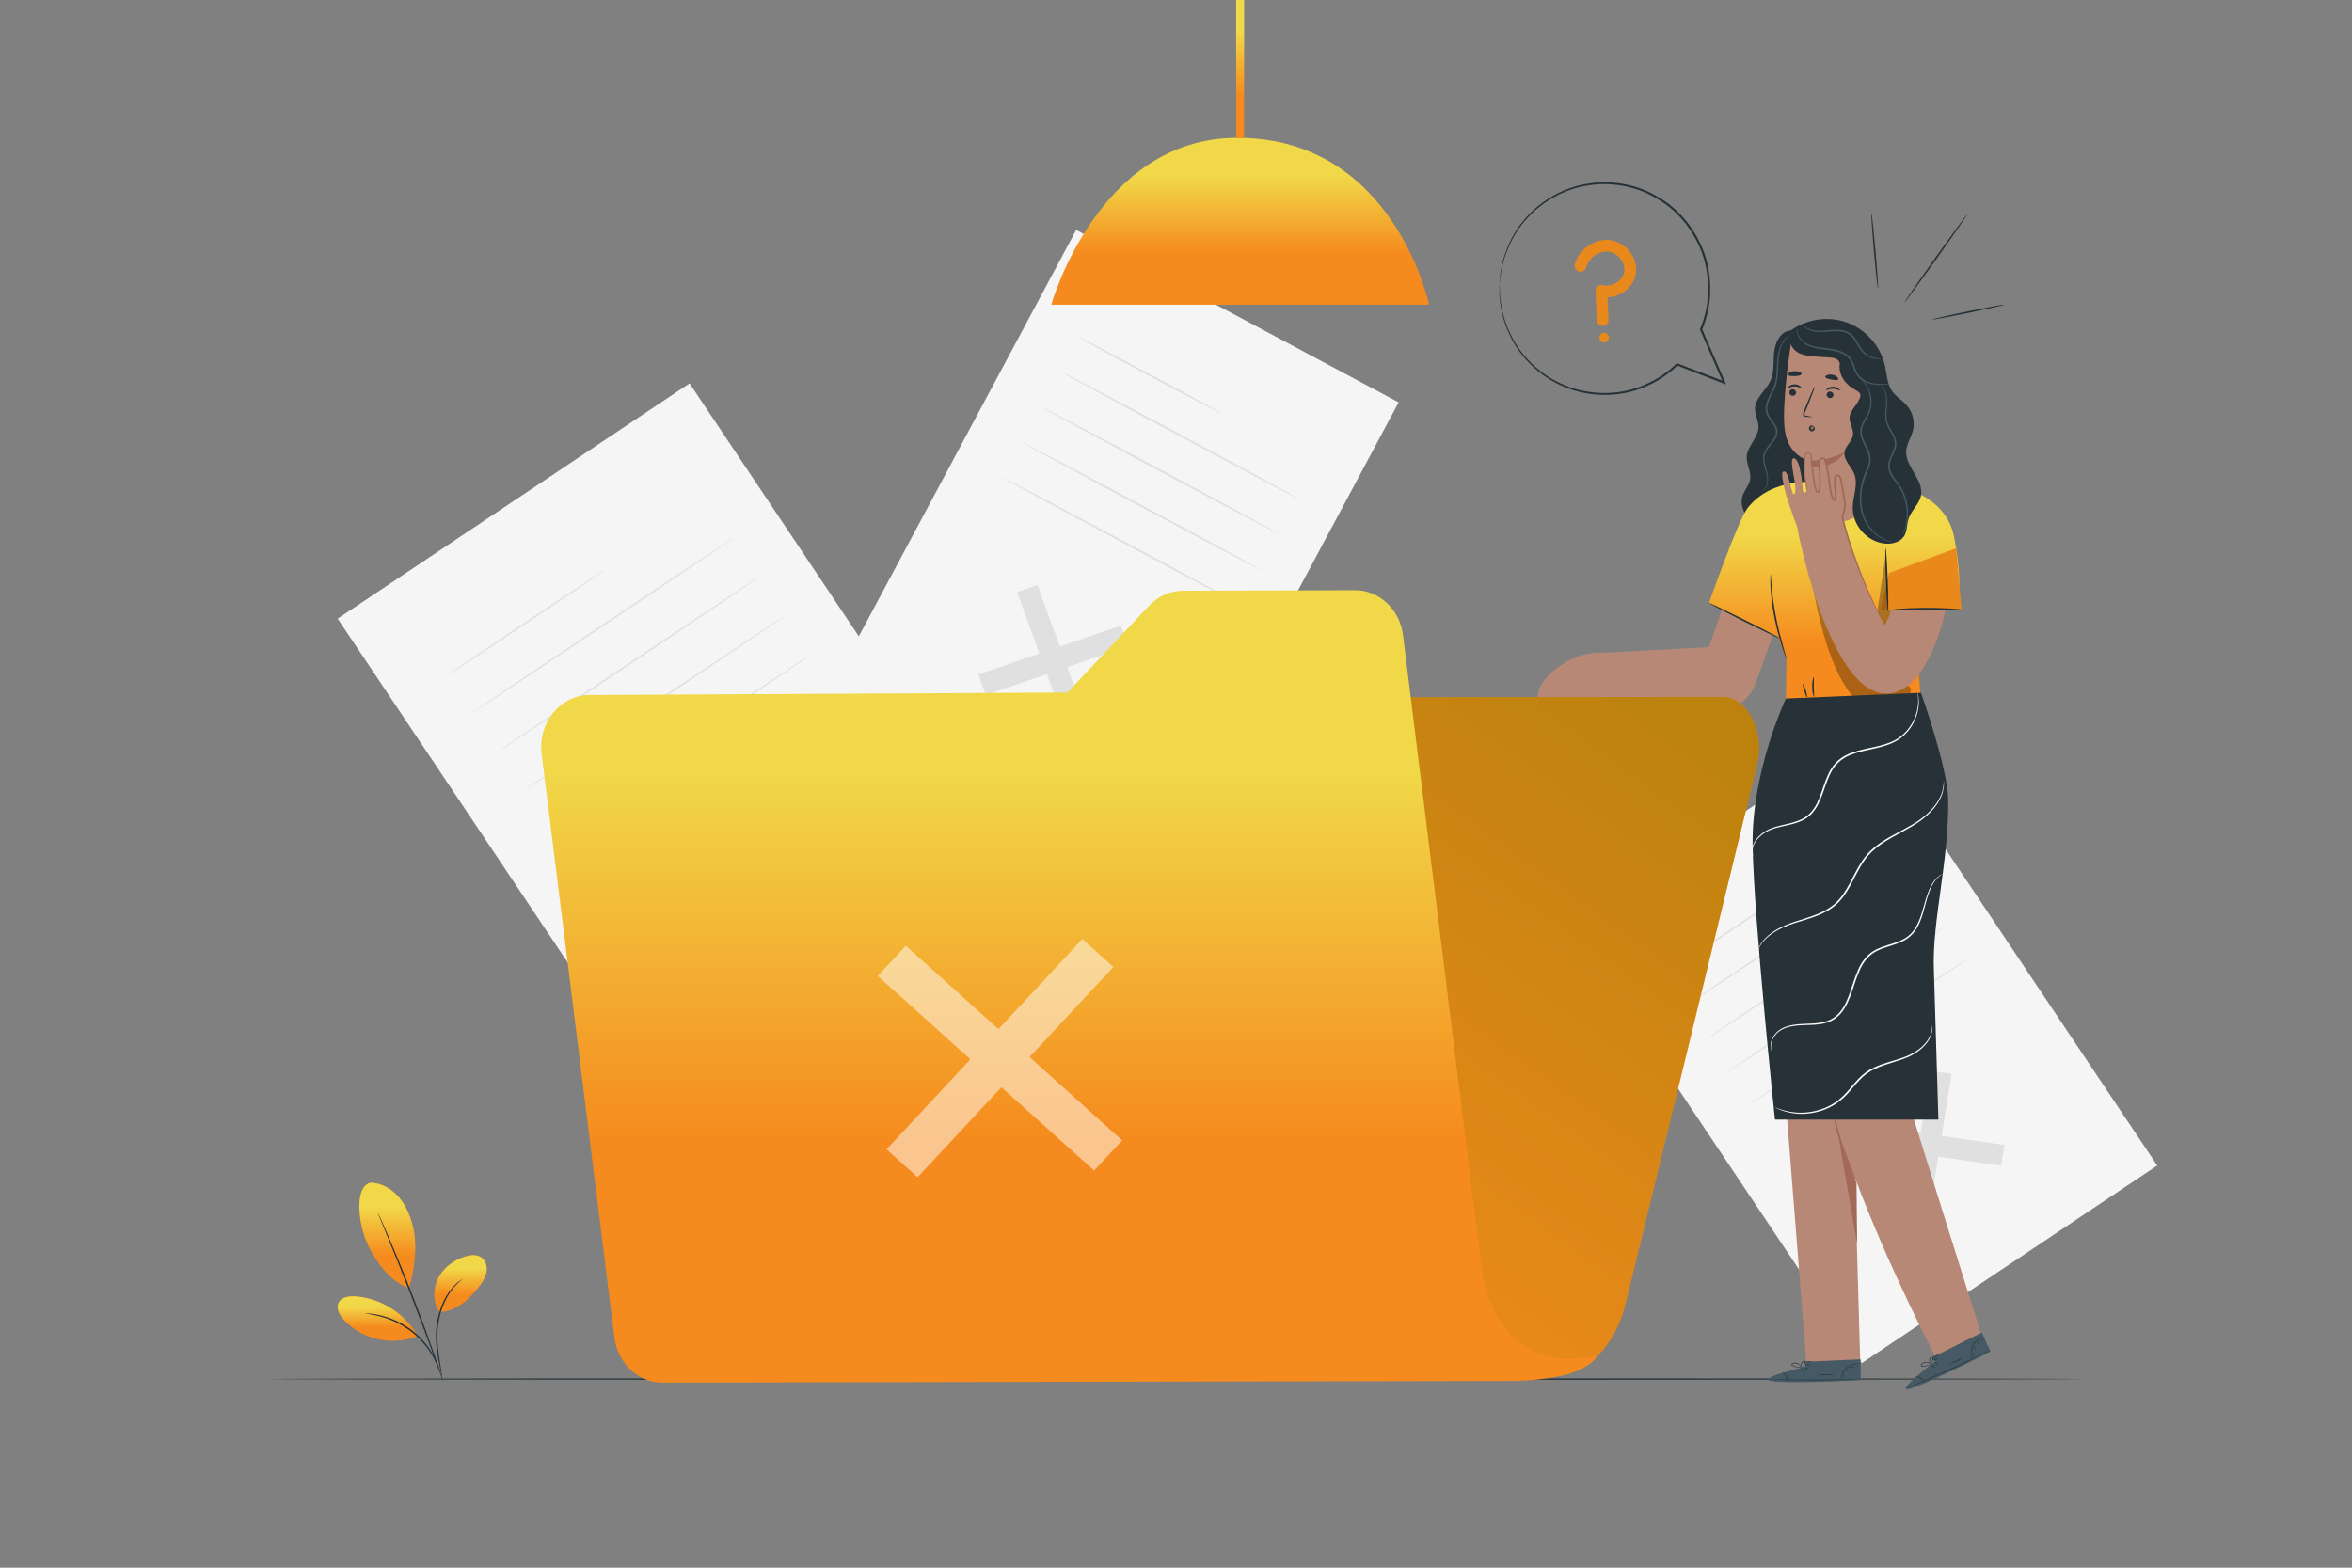 <svg width="750" height="500" viewBox="0 0 750 500" fill="none" xmlns="http://www.w3.org/2000/svg">
<rect x="0" y="0" width="750" height="500" fill="#808080" stroke="none"/>
<path d="M219.882 122.263L107.678 197.318L218.193 362.535L330.398 287.48L219.882 122.263Z" fill="#F5F5F5"/>
<path d="M272.419 279.66L271.145 287.541L215.367 279.506L216.64 271.625L272.419 279.66Z" fill="#E0E0E0"/>
<path d="M244.328 251.546L252.332 252.7L243.458 307.617L235.453 306.465L244.328 251.546Z" fill="#E0E0E0"/>
<path d="M192.952 181.745C193.032 181.865 181.787 189.526 167.84 198.855C153.888 208.187 142.516 215.653 142.436 215.533C142.356 215.414 153.598 207.754 167.551 198.422C181.498 189.093 192.872 181.626 192.952 181.745Z" fill="#E0E0E0"/>
<path d="M234.217 171.387C234.297 171.507 215.598 184.154 192.458 199.631C169.309 215.114 150.485 227.565 150.405 227.445C150.325 227.326 169.02 214.681 192.168 199.198C215.308 183.721 234.137 171.268 234.217 171.387Z" fill="#E0E0E0"/>
<path d="M242.486 183.753C242.566 183.873 223.867 196.52 200.727 211.997C177.578 227.48 158.754 239.931 158.674 239.811C158.594 239.691 177.289 227.047 200.437 211.564C223.578 196.087 242.406 183.634 242.486 183.753Z" fill="#E0E0E0"/>
<path d="M250.758 196.12C250.838 196.24 232.139 208.887 208.999 224.364C185.85 239.847 167.026 252.298 166.946 252.178C166.866 252.059 185.561 239.414 208.709 223.931C231.85 208.453 250.678 196 250.758 196.12Z" fill="#E0E0E0"/>
<path d="M259.029 208.486C259.109 208.606 240.41 221.252 217.27 236.73C194.121 252.213 175.297 264.664 175.217 264.544C175.137 264.424 193.832 251.78 216.98 236.297C240.12 220.82 258.949 208.367 259.029 208.486Z" fill="#E0E0E0"/>
<path d="M595.078 232.976L500.846 296.009L593.66 434.763L687.892 371.73L595.078 232.976Z" fill="#F5F5F5"/>
<path d="M639.199 365.18L638.13 371.798L591.285 365.049L592.355 358.431L639.199 365.18Z" fill="#E0E0E0"/>
<path d="M615.607 341.569L622.329 342.538L614.876 388.659L608.154 387.691L615.607 341.569Z" fill="#E0E0E0"/>
<path d="M572.459 282.948C572.539 283.068 563.106 289.517 551.392 297.352C539.674 305.189 530.114 311.444 530.034 311.324C529.954 311.204 539.385 304.756 551.103 296.919C562.816 289.085 572.379 282.829 572.459 282.948Z" fill="#E0E0E0"/>
<path d="M607.114 274.249C607.194 274.369 591.501 285.005 572.067 298.004C552.626 311.007 536.807 321.448 536.727 321.328C536.647 321.208 552.337 310.574 571.778 297.571C591.211 284.573 607.034 274.13 607.114 274.249Z" fill="#E0E0E0"/>
<path d="M614.061 284.635C614.141 284.755 598.448 295.392 579.014 308.39C559.573 321.393 543.754 331.834 543.674 331.714C543.594 331.594 559.284 320.96 578.725 307.957C598.158 294.958 613.981 284.515 614.061 284.635Z" fill="#E0E0E0"/>
<path d="M621.006 295.02C621.086 295.14 605.393 305.776 585.959 318.775C566.518 331.778 550.699 342.219 550.619 342.099C550.539 341.98 566.229 331.345 585.67 318.342C605.103 305.344 620.926 294.901 621.006 295.02Z" fill="#E0E0E0"/>
<path d="M627.954 305.406C628.034 305.526 612.341 316.162 592.907 329.161C573.466 342.164 557.647 352.605 557.567 352.485C557.487 352.366 573.177 341.731 592.618 328.728C612.051 315.73 627.874 305.286 627.954 305.406Z" fill="#E0E0E0"/>
<path d="M445.99 128.328L343.172 73.34L262.203 224.735L365.021 279.724L445.99 128.328Z" fill="#F5F5F5"/>
<path d="M347.421 232.368L340.898 234.602L324.34 188.828L330.864 186.594L347.421 232.368Z" fill="#E0E0E0"/>
<path d="M357.422 199.529L359.799 206.098L314.339 221.667L311.963 215.098L357.422 199.529Z" fill="#E0E0E0"/>
<path d="M389.724 131.993C389.643 132.144 379.215 126.723 366.434 119.888C353.649 113.05 343.353 107.387 343.434 107.236C343.515 107.086 353.941 112.505 366.726 119.342C379.507 126.178 389.805 131.843 389.724 131.993Z" fill="#E0E0E0"/>
<path d="M414.396 159.227C414.315 159.378 397.056 150.304 375.852 138.964C354.64 127.619 337.515 118.304 337.596 118.153C337.677 118.003 354.932 127.074 376.144 138.419C397.348 149.759 414.477 159.076 414.396 159.227Z" fill="#E0E0E0"/>
<path d="M408.337 170.559C408.256 170.71 390.997 161.636 369.793 150.295C348.581 138.95 331.456 129.635 331.537 129.484C331.618 129.334 348.873 138.405 370.085 149.75C391.289 161.09 408.417 170.408 408.337 170.559Z" fill="#E0E0E0"/>
<path d="M402.275 181.89C402.194 182.041 384.935 172.967 363.731 161.626C342.519 150.282 325.394 140.966 325.475 140.815C325.555 140.664 342.811 149.736 364.023 161.081C385.227 172.422 402.356 181.74 402.275 181.89Z" fill="#E0E0E0"/>
<path d="M396.216 193.222C396.135 193.373 378.877 184.299 357.672 172.958C336.46 161.614 319.335 152.298 319.416 152.147C319.497 151.997 336.752 161.068 357.964 172.413C379.168 183.754 396.296 193.072 396.216 193.222Z" fill="#E0E0E0"/>
<path opacity="0.2" d="M396.755 0H394.172V43.983H396.755V0Z" fill="black"/>
<path d="M335.232 97.189H455.693C455.693 97.189 444.571 43.956 394.55 43.956C350.057 43.955 335.232 97.189 335.232 97.189Z" fill="url(#paint0_linear_4460_210)"/>
<path d="M396.755 0H394.172V43.983H396.755V0Z" fill="url(#paint1_linear_4460_210)"/>
<path d="M663.667 439.828C663.667 439.972 534.416 440.088 375.014 440.088C215.557 440.088 86.334 439.971 86.334 439.828C86.334 439.684 215.557 439.568 375.014 439.568C534.416 439.568 663.667 439.685 663.667 439.828Z" fill="#263238"/>
<path d="M118.285 377.201C121.666 377.32 124.84 379.155 127.07 381.7C129.3 384.244 130.667 387.443 131.542 390.712C133.234 397.035 132.194 404.498 130.391 410.79C123.545 408.343 119.324 401.043 117.415 397.204C114.397 391.138 112.628 378.342 118.285 377.201Z" fill="#E9891B"/>
<path d="M118.285 377.201C121.666 377.32 124.84 379.155 127.07 381.7C129.3 384.244 130.667 387.443 131.542 390.712C133.234 397.035 132.194 404.498 130.391 410.79C123.545 408.343 119.324 401.043 117.415 397.204C114.397 391.138 112.628 378.342 118.285 377.201Z" fill="url(#paint2_linear_4460_210)"/>
<path d="M140.241 418.454C138.081 415.353 138.03 411.04 139.738 407.668C141.445 404.296 144.726 401.865 148.339 400.755C150.01 400.242 151.948 400.026 153.401 400.997C154.76 401.904 155.347 403.685 155.171 405.309C154.996 406.933 154.173 408.42 153.202 409.734C149.873 414.241 145.824 417.991 140.241 418.454Z" fill="#E9891B"/>
<path d="M140.241 418.454C138.081 415.353 138.03 411.04 139.738 407.668C141.445 404.296 144.726 401.865 148.339 400.755C150.01 400.242 151.948 400.026 153.401 400.997C154.76 401.904 155.347 403.685 155.171 405.309C154.996 406.933 154.173 408.42 153.202 409.734C149.873 414.241 145.824 417.991 140.241 418.454Z" fill="url(#paint3_linear_4460_210)"/>
<path d="M140.995 439.584C140.962 439.589 140.858 439.12 140.689 438.27C140.506 437.332 140.269 436.121 139.985 434.666C139.445 431.636 138.588 427.327 139.236 422.563C139.859 417.82 141.747 413.766 143.726 411.345C144.7 410.12 145.633 409.253 146.323 408.72C146.657 408.439 146.951 408.267 147.138 408.135C147.329 408.009 147.434 407.95 147.444 407.963C147.519 408.048 145.844 409.08 143.993 411.549C142.118 413.978 140.321 417.963 139.707 422.626C139.069 427.293 139.859 431.563 140.316 434.609C140.561 436.139 140.758 437.379 140.872 438.24C140.985 439.101 141.027 439.58 140.995 439.584Z" fill="#263238"/>
<path d="M120.494 386.826C120.509 386.819 120.604 386.998 120.77 387.344C120.952 387.738 121.186 388.243 121.475 388.868C122.08 390.195 122.93 392.126 123.961 394.521C126.024 399.31 128.78 405.967 131.658 413.385C134.535 420.806 136.987 427.582 138.692 432.509C139.546 434.973 140.219 436.972 140.667 438.36C140.875 439.017 141.043 439.547 141.173 439.961C141.284 440.329 141.334 440.524 141.319 440.53C141.303 440.535 141.223 440.35 141.083 439.992C140.931 439.586 140.735 439.065 140.493 438.42C139.973 436.995 139.255 435.028 138.376 432.621C136.59 427.725 134.09 420.972 131.215 413.556C128.339 406.143 125.633 399.471 123.651 394.651C122.677 392.281 121.881 390.344 121.304 388.941C121.048 388.302 120.841 387.785 120.68 387.382C120.544 387.024 120.479 386.833 120.494 386.826Z" fill="#263238"/>
<path d="M132.868 425.604C128.831 418.735 121.293 414.051 113.346 413.475C111.322 413.328 108.888 413.669 107.986 415.486C107.082 417.306 108.291 419.461 109.67 420.954C115.406 427.167 125.11 429.333 132.944 426.149" fill="#E9891B"/>
<path d="M132.868 425.604C128.831 418.735 121.293 414.051 113.346 413.475C111.322 413.328 108.888 413.669 107.986 415.486C107.082 417.306 108.291 419.461 109.67 420.954C115.406 427.167 125.11 429.333 132.944 426.149" fill="url(#paint4_linear_4460_210)"/>
<path d="M116.428 418.892C116.43 418.859 116.88 418.878 117.695 418.939C118.103 418.967 118.602 419.003 119.173 419.11C119.743 419.216 120.406 419.278 121.112 419.475C121.823 419.649 122.607 419.823 123.419 420.116C124.247 420.361 125.097 420.715 125.99 421.093C127.754 421.894 129.625 422.942 131.407 424.305C133.176 425.684 134.67 427.225 135.885 428.736C136.469 429.511 137.027 430.245 137.462 430.991C137.943 431.708 138.3 432.429 138.635 433.079C138.994 433.718 139.206 434.35 139.441 434.881C139.678 435.412 139.826 435.89 139.944 436.282C140.187 437.063 140.305 437.497 140.274 437.506C140.173 437.541 139.686 435.793 138.338 433.233C137.988 432.6 137.619 431.9 137.131 431.203C136.689 430.477 136.127 429.764 135.544 429.009C134.33 427.538 132.855 426.035 131.118 424.681C129.368 423.343 127.537 422.302 125.81 421.492C124.936 421.109 124.104 420.746 123.293 420.489C122.499 420.185 121.729 419.995 121.032 419.801C118.227 419.091 116.417 418.995 116.428 418.892Z" fill="#263238"/>
<path d="M570.362 105.475C567.422 106.152 565.99 109.535 565.711 112.54C565.432 115.544 565.815 118.717 564.554 121.458C563.134 124.543 559.742 126.817 559.629 130.212C559.56 132.281 560.789 134.227 560.73 136.297C560.633 139.696 557.167 142.265 556.985 145.661C556.854 148.106 558.482 150.453 558.091 152.87C557.786 154.751 556.322 156.233 555.703 158.035C554.469 161.628 556.937 165.583 560.152 167.605C563.735 169.859 568.323 170.44 572.354 169.152C576.386 167.864 579.787 164.729 581.399 160.816C583.178 156.497 582.789 151.634 582.403 146.98C581.198 132.474 580.302 117.943 579.717 103.399" fill="#263238"/>
<path d="M561.826 156.664C561.763 156.607 562.63 156.349 563.17 155.066C563.431 154.439 563.565 153.595 563.512 152.625C563.478 151.649 563.145 150.586 562.783 149.387C562.448 148.199 562.011 146.82 562.261 145.287C562.513 143.73 563.627 142.451 564.644 141.195C565.156 140.558 565.67 139.896 565.994 139.143C566.336 138.398 566.408 137.545 566.15 136.745C565.634 135.111 564.033 133.909 563.298 132.023C562.934 131.078 562.93 130.04 563.137 129.105C563.335 128.161 563.717 127.304 564.102 126.488C564.885 124.86 565.747 123.367 566.089 121.782C566.791 118.61 566.463 115.582 566.941 113.095C567.374 110.603 568.427 108.73 569.47 107.767C569.978 107.269 570.47 107.004 570.791 106.825C571.133 106.678 571.313 106.61 571.32 106.627C571.354 106.683 570.579 106.921 569.613 107.91C568.649 108.885 567.682 110.717 567.304 113.156C567.105 114.369 567.076 115.733 567.026 117.197C566.974 118.66 566.928 120.249 566.556 121.891C566.209 123.555 565.323 125.107 564.563 126.706C563.811 128.277 563.12 130.119 563.785 131.841C564.42 133.543 566.031 134.752 566.636 136.591C566.932 137.506 566.835 138.52 566.449 139.34C566.082 140.174 565.537 140.856 565.015 141.496C563.97 142.76 562.924 143.962 562.685 145.362C562.435 146.754 562.821 148.097 563.136 149.286C563.471 150.475 563.794 151.595 563.802 152.612C563.829 153.62 563.659 154.498 563.355 155.147C563.053 155.8 562.64 156.204 562.33 156.409C562.023 156.62 561.826 156.664 561.826 156.664Z" fill="#455A64"/>
<path d="M553.951 180.366L544.924 206.388L507.281 208.406L501.004 222.374L540.304 226.35C548.141 229.59 557.095 225.619 559.955 217.636L570.443 188.361L553.951 180.366Z" fill="#B78876"/>
<path d="M631.814 425.697C631.814 425.697 604.228 338.08 603.643 335.235C603.114 332.664 613.654 269.611 614.982 253.293L577.708 254.683C577.708 254.683 577.707 254.783 577.705 254.955L561.861 255.834L576.052 435.027H593.205L591.504 375.576C602.081 403.973 617.238 432.911 617.238 432.911L631.814 425.697Z" fill="#B78876"/>
<path d="M592.203 396.883C592.218 396.339 591.995 376.964 591.995 376.964C591.781 378.123 585.419 360.141 585.573 359.048C585.652 358.482 592.203 396.883 592.203 396.883Z" fill="#A36957"/>
<path d="M584.847 350.535C584.808 350.534 584.771 350.92 584.737 351.621C584.7 352.321 584.692 353.337 584.76 354.592C584.784 355.22 584.85 355.906 584.931 356.641C585.025 357.374 585.125 358.16 585.295 358.975C585.606 360.61 586.086 362.38 586.697 364.195C587.943 367.819 589.317 370.99 590.293 373.291C590.756 374.34 591.153 375.242 591.487 376C591.78 376.635 591.959 376.98 591.996 376.965C592.033 376.95 591.923 376.578 591.693 375.917C591.463 375.256 591.113 374.307 590.667 373.14C589.787 370.801 588.472 367.606 587.238 364.014C586.633 362.216 586.145 360.477 585.811 358.872C585.63 358.072 585.514 357.301 585.401 356.58C585.301 355.857 585.213 355.183 585.164 354.563C585.046 353.326 584.992 352.318 584.961 351.621C584.924 350.922 584.886 350.535 584.847 350.535Z" fill="#A36957"/>
<path d="M575.729 435.91L575.722 434.299L593.292 433.533L593.34 440.178L592.256 440.251C587.433 440.533 567.714 441.347 564.487 440.379C560.886 439.3 575.729 435.91 575.729 435.91Z" fill="#455A64"/>
<path d="M593.584 439.776C593.584 439.783 593.481 439.795 593.284 439.81C593.025 439.827 592.741 439.845 592.421 439.865C591.558 439.905 590.497 439.955 589.244 440.013C586.561 440.119 582.852 440.217 578.755 440.235C574.656 440.252 570.946 440.187 568.263 440.105C567.01 440.058 565.949 440.017 565.085 439.984C564.765 439.966 564.481 439.951 564.222 439.936C564.025 439.923 563.921 439.912 563.922 439.905C563.922 439.898 564.026 439.894 564.224 439.893C564.484 439.895 564.768 439.898 565.089 439.901C565.953 439.915 567.014 439.933 568.267 439.954C570.951 439.998 574.659 440.04 578.755 440.022C582.85 440.004 586.557 439.93 589.24 439.862C590.493 439.83 591.555 439.803 592.418 439.781C592.739 439.775 593.023 439.77 593.283 439.766C593.48 439.766 593.584 439.769 593.584 439.776Z" fill="#263238"/>
<path d="M570.035 440.342C569.97 440.35 569.918 439.592 569.436 438.828C568.967 438.055 568.312 437.67 568.349 437.616C568.361 437.563 569.112 437.89 569.617 438.717C570.131 439.538 570.088 440.355 570.035 440.342Z" fill="#263238"/>
<path d="M575.185 437.707C575.136 437.738 574.888 437.439 574.632 437.038C574.375 436.637 574.208 436.287 574.257 436.255C574.306 436.223 574.554 436.523 574.811 436.924C575.066 437.325 575.234 437.676 575.185 437.707Z" fill="#263238"/>
<path d="M576.597 436.953C576.558 436.997 576.282 436.814 575.979 436.544C575.677 436.274 575.464 436.021 575.502 435.977C575.541 435.933 575.817 436.116 576.12 436.386C576.423 436.656 576.636 436.91 576.597 436.953Z" fill="#263238"/>
<path d="M577.485 435.3C577.486 435.359 577.078 435.412 576.573 435.42C576.069 435.427 575.659 435.386 575.658 435.328C575.657 435.269 576.065 435.216 576.57 435.208C577.075 435.201 577.484 435.242 577.485 435.3Z" fill="#263238"/>
<path d="M577.789 434.136C577.809 434.188 577.365 434.39 576.772 434.436C576.18 434.485 575.709 434.354 575.721 434.3C575.731 434.24 576.193 434.272 576.756 434.225C577.318 434.182 577.77 434.078 577.789 434.136Z" fill="#263238"/>
<path d="M574.586 436.184C574.588 436.208 574.157 436.262 573.463 436.181C573.117 436.141 572.707 436.06 572.266 435.922C572.047 435.845 571.818 435.787 571.581 435.642C571.47 435.568 571.346 435.464 571.302 435.294C571.255 435.126 571.344 434.936 571.471 434.844C572.543 434.284 573.62 434.884 574.021 435.437C574.241 435.719 574.343 435.995 574.39 436.185C574.436 436.377 574.433 436.487 574.42 436.488C574.38 436.503 574.342 436.046 573.905 435.532C573.689 435.28 573.363 435.035 572.943 434.912C572.546 434.796 571.981 434.766 571.604 435.008C571.426 435.141 571.496 435.35 571.695 435.468C571.88 435.587 572.12 435.658 572.327 435.735C572.753 435.88 573.149 435.973 573.485 436.032C574.158 436.15 574.586 436.15 574.586 436.184Z" fill="#263238"/>
<path d="M574.294 436.241C574.278 436.253 574.111 435.967 574.162 435.462C574.188 435.214 574.278 434.919 574.466 434.64C574.663 434.39 574.917 434.045 575.399 434.064C575.66 434.097 575.788 434.392 575.747 434.581C575.727 434.778 575.64 434.947 575.558 435.084C575.392 435.365 575.204 435.593 575.03 435.766C574.679 436.111 574.401 436.244 574.389 436.223C574.369 436.196 574.612 436.021 574.92 435.664C575.073 435.486 575.24 435.26 575.388 434.988C575.541 434.75 575.645 434.323 575.363 434.273C575.082 434.247 574.796 434.528 574.625 434.753C574.449 434.997 574.352 435.259 574.31 435.485C574.226 435.941 574.332 436.233 574.294 436.241Z" fill="#263238"/>
<path d="M593.211 434.995C593.207 435.034 592.71 434.949 591.921 435.045C591.139 435.135 590.051 435.46 589.107 436.217C588.164 436.976 587.612 437.967 587.355 438.712C587.091 439.462 587.067 439.966 587.027 439.961C587.014 439.96 587.007 439.835 587.025 439.608C587.042 439.382 587.095 439.055 587.212 438.665C587.438 437.888 587.99 436.843 588.974 436.052C589.958 435.263 591.098 434.95 591.905 434.897C592.312 434.867 592.642 434.886 592.866 434.918C593.092 434.948 593.213 434.982 593.211 434.995Z" fill="#263238"/>
<path d="M584.797 438.384C584.804 438.439 583.663 438.621 582.243 438.627C580.822 438.637 579.682 438.467 579.688 438.412C579.694 438.351 580.835 438.425 582.243 438.415C583.65 438.409 584.79 438.323 584.797 438.384Z" fill="#263238"/>
<path d="M588.222 438.347C588.265 438.39 588.129 438.589 588.014 438.852C587.895 439.113 587.836 439.347 587.775 439.343C587.718 439.343 587.684 439.067 587.82 438.765C587.955 438.462 588.184 438.305 588.222 438.347Z" fill="#263238"/>
<path d="M589.507 436.735C589.549 436.776 589.437 436.958 589.257 437.142C589.077 437.326 588.897 437.442 588.855 437.401C588.813 437.36 588.925 437.178 589.106 436.994C589.285 436.81 589.465 436.694 589.507 436.735Z" fill="#263238"/>
<path d="M591.35 435.994C591.338 436.053 591.106 436.052 590.849 436.144C590.59 436.229 590.408 436.373 590.362 436.333C590.315 436.301 590.461 436.052 590.78 435.944C591.099 435.833 591.367 435.94 591.35 435.994Z" fill="#263238"/>
<path d="M592.664 435.643C592.685 435.698 592.585 435.788 592.44 435.844C592.295 435.901 592.161 435.903 592.14 435.848C592.119 435.794 592.219 435.703 592.364 435.647C592.509 435.591 592.642 435.589 592.664 435.643Z" fill="#263238"/>
<path d="M616.893 434.36L616.226 432.893L631.941 424.998L634.707 431.04L633.748 431.55C629.464 433.783 611.808 442.602 608.468 443.042C604.742 443.532 616.893 434.36 616.893 434.36Z" fill="#455A64"/>
<path d="M634.765 430.573C634.768 430.58 634.679 430.632 634.505 430.727C634.276 430.848 634.024 430.981 633.74 431.131C632.969 431.521 632.021 432.001 630.903 432.568C628.499 433.764 625.155 435.372 621.425 437.067C617.693 438.762 614.282 440.222 611.8 441.246C610.638 441.716 609.653 442.114 608.852 442.438C608.553 442.553 608.287 442.655 608.045 442.748C607.86 442.817 607.761 442.85 607.758 442.843C607.755 442.836 607.848 442.79 608.029 442.709C608.267 442.605 608.527 442.491 608.821 442.362C609.615 442.021 610.591 441.603 611.742 441.109C614.209 440.05 617.608 438.569 621.338 436.875C625.066 435.181 628.418 433.595 630.838 432.434C631.968 431.892 632.925 431.432 633.704 431.058C633.994 430.921 634.251 430.8 634.486 430.69C634.665 430.607 634.761 430.566 634.765 430.573Z" fill="#263238"/>
<path d="M613.515 440.735C613.46 440.769 613.102 440.099 612.349 439.599C611.605 439.086 610.848 439.003 610.859 438.938C610.849 438.885 611.668 438.875 612.468 439.423C613.273 439.962 613.568 440.725 613.515 440.735Z" fill="#263238"/>
<path d="M617.132 436.222C617.1 436.271 616.751 436.099 616.353 435.839C615.955 435.578 615.658 435.327 615.69 435.279C615.722 435.23 616.071 435.402 616.469 435.662C616.867 435.922 617.164 436.173 617.132 436.222Z" fill="#263238"/>
<path d="M618.114 434.956C618.096 435.012 617.769 434.958 617.383 434.836C616.997 434.714 616.698 434.57 616.716 434.514C616.734 434.458 617.061 434.512 617.447 434.634C617.833 434.756 618.131 434.9 618.114 434.956Z" fill="#263238"/>
<path d="M618.247 433.084C618.272 433.137 617.921 433.353 617.465 433.567C617.008 433.78 616.617 433.91 616.593 433.857C616.568 433.804 616.919 433.588 617.376 433.375C617.831 433.161 618.222 433.031 618.247 433.084Z" fill="#263238"/>
<path d="M618.045 431.897C618.084 431.936 617.762 432.303 617.24 432.587C616.719 432.874 616.237 432.948 616.225 432.893C616.209 432.834 616.644 432.674 617.138 432.401C617.635 432.132 618.004 431.852 618.045 431.897Z" fill="#263238"/>
<path d="M615.963 435.078C615.974 435.099 615.603 435.325 614.937 435.535C614.605 435.64 614.198 435.734 613.739 435.789C613.507 435.808 613.275 435.85 612.999 435.815C612.867 435.793 612.712 435.749 612.602 435.612C612.49 435.478 612.494 435.269 612.572 435.133C613.32 434.183 614.549 434.289 615.141 434.63C615.458 434.797 615.663 435.007 615.784 435.161C615.904 435.317 615.946 435.419 615.936 435.425C615.906 435.455 615.684 435.054 615.074 434.764C614.774 434.622 614.376 434.532 613.943 434.592C613.533 434.649 613.006 434.853 612.761 435.228C612.653 435.422 612.803 435.584 613.032 435.61C613.25 435.642 613.497 435.61 613.718 435.595C614.166 435.553 614.565 435.476 614.896 435.391C615.558 435.222 615.949 435.046 615.963 435.078Z" fill="#263238"/>
<path d="M615.72 435.249C615.711 435.267 615.441 435.074 615.28 434.592C615.202 434.355 615.164 434.049 615.22 433.718C615.298 433.409 615.388 432.991 615.835 432.81C616.086 432.733 616.672 433.237 616.712 433.427C616.775 433.615 616.416 433.518 616.397 433.676C616.361 434.001 616.283 434.285 616.195 434.514C616.016 434.973 615.817 435.208 615.797 435.194C615.768 435.177 615.918 434.918 616.053 434.466C616.12 434.24 616.179 433.966 616.203 433.658C616.245 433.378 616.165 432.946 615.888 433.016C615.621 433.107 615.475 433.481 615.411 433.756C615.351 434.05 615.369 434.329 615.423 434.553C615.535 435.004 615.751 435.226 615.72 435.249Z" fill="#263238"/>
<path d="M632.466 426.364C632.479 426.402 631.99 426.527 631.309 426.938C630.632 427.34 629.773 428.082 629.222 429.159C628.672 430.237 628.575 431.368 628.646 432.152C628.712 432.945 628.897 433.414 628.859 433.426C628.847 433.431 628.789 433.319 628.713 433.105C628.636 432.892 628.551 432.572 628.497 432.168C628.385 431.367 628.46 430.187 629.034 429.063C629.609 427.94 630.52 427.188 631.235 426.808C631.594 426.614 631.903 426.496 632.121 426.433C632.338 426.371 632.462 426.352 632.466 426.364Z" fill="#263238"/>
<path d="M626.179 432.903C626.208 432.95 625.243 433.583 623.95 434.17C622.658 434.761 621.547 435.073 621.53 435.021C621.51 434.963 622.582 434.563 623.862 433.978C625.143 433.396 626.148 432.849 626.179 432.903Z" fill="#263238"/>
<path d="M629.287 431.466C629.343 431.487 629.302 431.725 629.304 432.012C629.302 432.299 629.344 432.536 629.287 432.558C629.235 432.581 629.091 432.344 629.092 432.012C629.091 431.68 629.235 431.443 629.287 431.466Z" fill="#263238"/>
<path d="M629.799 429.469C629.854 429.489 629.826 429.701 629.737 429.943C629.648 430.185 629.531 430.364 629.477 430.344C629.422 430.324 629.45 430.112 629.539 429.87C629.628 429.629 629.745 429.449 629.799 429.469Z" fill="#263238"/>
<path d="M631.179 428.038C631.192 428.097 630.98 428.191 630.783 428.379C630.582 428.563 630.474 428.768 630.416 428.751C630.36 428.741 630.391 428.454 630.638 428.224C630.884 427.993 631.173 427.981 631.179 428.038Z" fill="#263238"/>
<path d="M632.234 427.179C632.276 427.22 632.221 427.343 632.113 427.454C632.004 427.565 631.882 427.622 631.84 427.581C631.798 427.54 631.853 427.417 631.961 427.306C632.07 427.195 632.192 427.138 632.234 427.179Z" fill="#263238"/>
<path d="M612.563 223.635L609.637 187.938L624.665 188.206C624.665 188.206 625.361 182.943 623.147 171.397C621.789 164.317 617.074 159.975 611.786 157.395L611.787 157.3L611.328 157.18C604.603 154.032 597.563 153.588 597.563 153.588L579.116 153.801C579.116 153.801 565.024 152.043 557.224 162.089C554.219 165.959 544.922 192.444 544.922 192.444L567.064 203.107L564.956 188.42C564.956 188.42 565.375 199.069 566.734 202.443C567.491 204.323 569.683 210.159 569.683 210.159L569.397 227.774L612.563 223.635Z" fill="url(#paint5_linear_4460_210)"/>
<path d="M602.386 182.756L599.648 194.422H625.479L623.78 174.864L602.386 182.756Z" fill="#E9891B"/>
<path d="M625.478 194.422C625.482 194.345 624.176 194.208 622.059 194.084C619.942 193.96 617.013 193.855 613.775 193.87C610.537 193.886 607.607 194.026 605.492 194.194C603.377 194.361 602.076 194.54 602.082 194.615C602.088 194.697 603.399 194.66 605.514 194.596C607.629 194.531 610.55 194.455 613.779 194.439C617.006 194.425 619.929 194.465 622.046 194.486C624.162 194.508 625.474 194.502 625.478 194.422Z" fill="#263238"/>
<path d="M601.272 174.768C601.193 174.771 601.166 175.905 601.186 177.735C601.206 179.566 601.272 182.092 601.38 184.882C601.488 187.672 601.618 190.197 601.741 192.024C601.863 193.85 601.979 194.978 602.057 194.975C602.136 194.972 602.163 193.838 602.143 192.008C602.124 190.178 602.057 187.65 601.949 184.86C601.841 182.07 601.711 179.546 601.588 177.719C601.466 175.894 601.351 174.765 601.272 174.768Z" fill="#263238"/>
<g opacity="0.3">
<path d="M577.768 184.872C577.768 184.872 583.51 227.44 599.649 226.313C599.649 226.313 606.915 226.227 609.252 221.397V219.496L577.768 184.872Z" fill="black"/>
</g>
<g opacity="0.3">
<path d="M601.273 177.277L598.184 198.145L600.184 201.807L603.477 194.647L602.083 194.614L601.273 177.277Z" fill="black"/>
</g>
<path d="M569.685 210.161C569.651 210.173 569.497 209.817 569.249 209.164C568.998 208.512 568.665 207.558 568.279 206.37C567.508 203.995 566.555 200.669 565.809 196.925C565.067 193.178 564.703 189.732 564.585 187.234C564.525 185.985 564.506 184.973 564.525 184.274C564.539 183.575 564.563 183.189 564.599 183.189C564.682 183.188 564.738 184.73 564.952 187.209C565.164 189.688 565.582 193.101 566.32 196.824C567.061 200.545 567.953 203.868 568.632 206.264C568.949 207.375 569.22 208.322 569.442 209.102C569.63 209.772 569.719 210.149 569.685 210.161Z" fill="#263238"/>
<path d="M576.212 222.393C576.074 222.435 575.675 221.516 575.32 220.342C574.965 219.167 574.788 218.182 574.926 218.14C575.064 218.098 575.463 219.017 575.818 220.191C576.173 221.365 576.35 222.351 576.212 222.393Z" fill="#263238"/>
<path d="M578.441 222.23C578.308 222.264 577.872 220.886 577.851 219.118C577.821 217.35 578.216 215.96 578.349 215.99C578.497 216.017 578.341 217.404 578.371 219.11C578.391 220.816 578.589 222.199 578.441 222.23Z" fill="#263238"/>
<path d="M567.515 203.596C567.451 203.725 562.298 201.28 556.007 198.136C549.714 194.991 544.666 192.339 544.731 192.21C544.795 192.081 549.947 194.526 556.24 197.67C562.53 200.814 567.579 203.467 567.515 203.596Z" fill="#263238"/>
<path d="M576.596 157.253C576.711 152.194 576.739 146.866 576.739 146.866C576.739 146.866 570.25 145.616 569.119 137.078C568.041 128.936 571.057 109.831 571.057 109.831C580.535 106.248 590.386 109.496 596.88 117.176L595.268 158.25C595.081 163.018 590.832 166.655 585.728 166.416C580.572 166.174 576.486 162.073 576.596 157.253Z" fill="#B78876"/>
<path d="M570.564 125.1C570.529 125.675 570.987 126.179 571.587 126.227C572.186 126.275 572.701 125.848 572.736 125.273C572.771 124.698 572.313 124.193 571.714 124.145C571.114 124.097 570.599 124.525 570.564 125.1Z" fill="#263238"/>
<path d="M570.159 123.667C570.291 123.813 571.133 123.223 572.306 123.256C573.479 123.272 574.324 123.898 574.455 123.758C574.519 123.696 574.388 123.436 574.02 123.153C573.658 122.872 573.035 122.591 572.304 122.575C571.573 122.56 570.951 122.813 570.591 123.08C570.223 123.348 570.094 123.602 570.159 123.667Z" fill="#263238"/>
<path d="M582.471 125.841C582.436 126.416 582.894 126.921 583.494 126.969C584.093 127.017 584.608 126.59 584.643 126.015C584.678 125.44 584.22 124.935 583.621 124.887C583.021 124.838 582.506 125.266 582.471 125.841Z" fill="#263238"/>
<path d="M582.391 124.409C582.523 124.555 583.366 123.965 584.538 123.998C585.71 124.015 586.556 124.641 586.687 124.5C586.751 124.438 586.621 124.178 586.252 123.895C585.89 123.614 585.267 123.333 584.536 123.317C583.805 123.302 583.183 123.555 582.823 123.822C582.456 124.09 582.327 124.344 582.391 124.409Z" fill="#263238"/>
<path d="M577.907 133.001C577.914 132.934 577.188 132.79 576.01 132.608C575.711 132.569 575.429 132.503 575.384 132.297C575.319 132.079 575.453 131.759 575.607 131.414C575.907 130.696 576.222 129.944 576.552 129.155C577.866 125.938 578.826 123.29 578.696 123.238C578.566 123.186 577.395 125.751 576.081 128.968C575.764 129.761 575.461 130.518 575.173 131.241C575.051 131.579 574.846 131.96 574.987 132.413C575.062 132.639 575.278 132.807 575.468 132.864C575.659 132.928 575.827 132.935 575.975 132.948C577.163 133.044 577.901 133.068 577.907 133.001Z" fill="#263238"/>
<path d="M576.738 146.866C576.738 146.866 582.449 147.382 588.203 144.122C588.203 144.122 585.29 149.892 576.8 148.876L576.738 146.866Z" fill="#A36957"/>
<path d="M586.146 121.024C585.905 121.391 585.013 121.228 584.013 121.048C583.017 120.847 582.127 120.67 582.038 120.24C581.939 119.828 582.972 119.257 584.306 119.513C585.64 119.767 586.39 120.677 586.146 121.024Z" fill="#263238"/>
<path d="M574.48 119.302C574.389 119.73 573.434 119.886 572.332 119.942C571.229 119.987 570.263 119.919 570.134 119.502C570.002 119.098 570.934 118.44 572.26 118.382C573.585 118.318 574.574 118.887 574.48 119.302Z" fill="#263238"/>
<path d="M577.926 135.81C577.679 135.741 577.401 135.882 577.277 136.107C577.129 136.374 577.197 136.742 577.431 136.939C577.664 137.136 578.038 137.141 578.277 136.95C578.516 136.76 578.594 136.394 578.454 136.123C578.314 135.852 577.971 135.704 577.677 135.788" fill="#A36957"/>
<path d="M578.201 135.926C578.254 135.879 578.013 135.591 577.501 135.703C577.264 135.755 576.954 135.968 576.86 136.332C576.766 136.674 576.851 137.117 577.213 137.395C577.588 137.659 578.04 137.605 578.338 137.402C578.658 137.192 578.748 136.808 578.698 136.568C578.595 136.041 578.205 135.957 578.194 136.03C578.15 136.096 578.33 136.279 578.295 136.591C578.278 136.744 578.205 136.886 578.057 136.958C577.912 137.037 577.681 137.037 577.55 136.936C577.413 136.838 577.342 136.62 577.37 136.452C577.391 136.284 577.503 136.159 577.639 136.082C577.917 135.924 578.164 135.998 578.201 135.926Z" fill="#263238"/>
<path d="M592.949 127.208C591.937 129.552 589.469 131.358 589.811 133.888C590.032 135.521 591.08 137.044 590.876 138.68C590.62 140.734 588.486 142.158 588.184 144.206C587.814 146.718 590.257 148.67 591.233 151.014C592.654 154.427 590.836 158.266 590.793 161.963C590.728 167.626 595.543 172.916 601.187 173.381C603.47 173.569 606.042 172.88 607.225 170.919C608.202 169.301 608.006 167.245 608.592 165.448C609.464 162.772 612.015 160.813 612.553 158.05C613.533 153.013 607.446 148.845 607.846 143.729C608.017 141.543 609.367 139.636 609.94 137.52C610.692 134.748 610.003 131.626 608.154 129.428C606.652 127.641 604.472 126.466 603.193 124.514C601.742 122.3 601.692 119.493 601.145 116.903C599.812 110.592 595.072 105.11 589.02 102.878C582.968 100.646 575.804 101.738 570.692 105.671C570.692 105.671 569.237 112.262 576.003 113.364C582.768 114.466 585.904 113.194 586.667 115.906C586.667 115.906 585.896 119.073 588.693 122.099C591.491 125.127 594.12 124.494 592.949 127.208Z" fill="#263238"/>
<path d="M603.745 172.92C603.742 172.938 603.531 172.915 603.128 172.856C602.726 172.793 602.136 172.66 601.407 172.392C599.963 171.864 597.916 170.714 596.172 168.517C595.306 167.428 594.495 166.108 593.947 164.556C593.387 163.013 593.067 161.264 593.038 159.422C592.995 157.579 593.256 155.646 593.759 153.712C594.01 152.744 594.337 151.778 594.716 150.819C595.09 149.856 595.55 148.928 595.814 147.946C596.099 146.967 596.06 145.967 595.804 145.013C595.543 144.059 595.099 143.162 594.667 142.275C594.232 141.389 593.788 140.505 593.502 139.565C593.211 138.633 593.102 137.628 593.292 136.691C593.691 134.807 594.835 133.413 595.51 131.982C596.224 130.565 596.448 129.067 596.415 127.723C596.294 124.999 595.133 122.985 594.185 121.824C593.197 120.662 592.448 120.219 592.486 120.17C592.486 120.17 593.279 120.545 594.339 121.692C595.355 122.838 596.608 124.88 596.783 127.707C596.843 129.1 596.629 130.678 595.899 132.171C595.209 133.654 594.105 135.058 593.764 136.782C593.413 138.519 594.235 140.308 595.126 142.049C595.562 142.937 596.024 143.855 596.306 144.876C596.586 145.89 596.627 147.036 596.319 148.08C596.035 149.129 595.565 150.069 595.2 151.009C594.826 151.949 594.504 152.894 594.255 153.841C593.756 155.733 593.492 157.618 593.521 159.413C593.533 163.018 594.77 166.169 596.465 168.287C598.126 170.455 600.089 171.625 601.485 172.202C602.896 172.775 603.757 172.861 603.745 172.92Z" fill="#455A64"/>
<path d="M602.749 122.459C602.752 122.492 602.225 122.587 601.259 122.681C600.297 122.76 598.876 122.872 597.14 122.573C595.445 122.263 593.301 121.431 591.943 119.42C591.276 118.411 591.012 117.19 590.578 116.063C590.17 114.923 589.381 113.936 588.3 113.252C586.112 111.865 583.538 111.695 581.287 111.421C579.024 111.166 576.899 110.686 575.458 109.606C574.007 108.573 573.263 107.233 573.072 106.267C572.963 105.783 572.972 105.395 572.994 105.139C573.03 104.882 573.058 104.751 573.076 104.754C573.14 104.755 573.007 105.304 573.269 106.217C573.511 107.121 574.262 108.357 575.669 109.304C577.056 110.287 579.089 110.716 581.343 110.945C583.575 111.197 586.24 111.336 588.583 112.815C589.74 113.537 590.635 114.669 591.054 115.88C591.499 117.07 591.748 118.241 592.346 119.161C593.564 121.022 595.582 121.873 597.21 122.213C598.88 122.55 600.287 122.498 601.246 122.481C602.21 122.447 602.745 122.421 602.749 122.459Z" fill="#455A64"/>
<path d="M600.267 114.315C600.272 114.34 599.863 114.468 599.095 114.487C598.333 114.508 597.193 114.373 595.938 113.776C595.313 113.479 594.671 113.053 594.08 112.484C593.48 111.918 592.989 111.186 592.529 110.414C591.627 108.893 590.759 107.017 588.889 106.242C587.057 105.456 585.039 105.631 583.286 105.75C581.516 105.924 579.857 105.976 578.504 105.71C577.142 105.473 576.12 104.909 575.553 104.387C575.267 104.129 575.072 103.898 574.965 103.727C574.853 103.559 574.802 103.467 574.817 103.456C574.858 103.424 575.097 103.777 575.682 104.23C576.264 104.681 577.248 105.164 578.565 105.347C579.882 105.557 581.467 105.474 583.245 105.272C585.007 105.133 587.085 104.911 589.099 105.766C590.096 106.189 590.909 106.938 591.487 107.749C592.076 108.56 592.498 109.407 592.943 110.172C593.384 110.938 593.837 111.637 594.384 112.177C594.925 112.724 595.519 113.144 596.103 113.447C597.275 114.056 598.361 114.244 599.099 114.284C599.844 114.328 600.261 114.27 600.267 114.315Z" fill="#455A64"/>
<path d="M606.729 170.762C606.678 170.739 606.996 170.095 607.365 168.864C607.731 167.637 608.095 165.793 608.032 163.504C607.954 161.231 607.407 158.481 605.899 155.868C605.168 154.558 604.056 153.392 603.151 151.953C602.701 151.235 602.314 150.43 602.144 149.539C601.977 148.647 602.079 147.7 602.365 146.84C602.926 145.114 603.93 143.66 604.146 142.073C604.414 140.481 603.61 139.029 602.849 137.737C602.464 137.079 602.078 136.429 601.778 135.749C601.479 135.069 601.288 134.353 601.213 133.661C601.061 132.271 601.223 130.994 601.326 129.848C601.615 127.564 601.403 125.687 600.852 124.534C600.319 123.367 599.62 123.017 599.671 122.969C599.676 122.962 599.717 122.981 599.792 123.027C599.866 123.075 599.983 123.138 600.111 123.255C600.378 123.472 600.734 123.857 601.034 124.446C601.667 125.613 601.938 127.576 601.692 129.88C601.611 131.031 601.476 132.292 601.64 133.609C601.773 134.938 602.458 136.192 603.261 137.493C603.65 138.151 604.061 138.838 604.349 139.618C604.645 140.391 604.78 141.275 604.65 142.143C604.407 143.892 603.376 145.372 602.86 146.998C602.591 147.81 602.505 148.644 602.652 149.446C602.803 150.248 603.155 150.995 603.583 151.685C604.441 153.067 605.558 154.257 606.313 155.629C607.848 158.344 608.365 161.173 608.398 163.496C608.416 165.835 607.987 167.702 607.557 168.926C607.332 169.537 607.144 170.005 606.981 170.307C606.832 170.613 606.745 170.77 606.729 170.762Z" fill="#455A64"/>
<path d="M565.995 357.088C565.995 357.088 559.26 293.246 558.873 269.655C558.486 246.065 569.479 222.789 569.479 222.789L612.562 220.967C612.562 220.967 621.078 244.903 621.23 254.957C621.526 274.496 616.039 293.79 616.671 309.29L618.111 357.088" fill="#263238"/>
<path d="M619.554 278.603C619.563 278.619 619.319 278.803 618.851 279.136C618.731 279.221 618.6 279.313 618.458 279.413C618.323 279.527 618.192 279.671 618.041 279.816C617.739 280.106 617.386 280.436 617.081 280.891C615.689 282.595 614.675 285.639 613.71 289.436C613.179 291.322 612.64 293.438 611.529 295.51C611.231 296.015 610.964 296.551 610.572 297.022C610.385 297.262 610.215 297.519 610.009 297.75L609.346 298.413C608.447 299.298 607.307 299.965 606.106 300.492C603.694 301.549 600.972 302.051 598.485 303.298C595.982 304.517 594.105 306.88 592.955 309.601C591.742 312.31 591.006 315.155 589.994 317.811C589 320.446 587.646 323.012 585.497 324.632C583.365 326.311 580.729 326.695 578.447 326.842C576.127 326.977 573.979 326.91 572.053 327.202C570.134 327.468 568.433 328.076 567.23 329.022C566.024 329.971 565.32 331.159 564.989 332.177C564.646 333.207 564.708 334.076 564.822 334.629C564.933 335.191 565.091 335.459 565.056 335.474C565.056 335.474 564.868 335.222 564.72 334.654C564.57 334.095 564.471 333.195 564.795 332.118C565.109 331.053 565.809 329.807 567.048 328.795C568.292 327.782 570.04 327.135 571.998 326.838C573.96 326.518 576.132 326.564 578.418 326.411C580.678 326.247 583.201 325.851 585.206 324.251C587.236 322.707 588.542 320.239 589.518 317.631C590.513 315.006 591.244 312.157 592.481 309.388C593.642 306.619 595.632 304.106 598.255 302.844C600.841 301.56 603.565 301.074 605.916 300.052C607.088 299.545 608.175 298.915 609.035 298.078L609.672 297.451C609.87 297.232 610.035 296.985 610.216 296.757C610.595 296.31 610.857 295.791 611.15 295.305C612.246 293.305 612.804 291.213 613.356 289.338C614.363 285.561 615.45 282.468 616.922 280.766C617.246 280.313 617.617 279.986 617.937 279.702C618.096 279.561 618.236 279.421 618.378 279.311C618.527 279.217 618.664 279.13 618.791 279.05C619.285 278.74 619.546 278.587 619.554 278.603Z" fill="#FAFAFA"/>
<path d="M619.821 249.059C619.839 249.058 619.858 249.351 619.877 249.914C619.885 250.476 619.818 251.31 619.578 252.357C619.078 254.439 617.557 257.297 614.711 259.883C613.304 261.182 611.606 262.437 609.665 263.568C607.735 264.714 605.605 265.804 603.423 267.037C601.249 268.273 599.007 269.671 597.037 271.527C595.041 273.361 593.546 275.772 592.2 278.324C590.84 280.873 589.636 283.467 588.005 285.713C587.196 286.835 586.282 287.86 585.271 288.737C584.254 289.608 583.145 290.315 582.019 290.903C579.759 292.076 577.457 292.801 575.324 293.469C573.186 294.13 571.193 294.715 569.449 295.446C567.703 296.166 566.191 296.981 564.968 297.846C563.745 298.712 562.815 299.619 562.155 300.44C560.823 302.09 560.543 303.285 560.467 303.245C560.45 303.239 560.546 302.961 560.745 302.434C560.976 301.924 561.334 301.163 561.995 300.315C562.641 299.46 563.57 298.513 564.797 297.61C566.024 296.708 567.547 295.858 569.305 295.107C571.062 294.345 573.067 293.736 575.193 293.058C577.316 292.374 579.591 291.637 581.794 290.479C582.892 289.899 583.965 289.206 584.945 288.361C585.919 287.509 586.801 286.515 587.589 285.416C589.176 283.219 590.37 280.645 591.738 278.08C593.088 275.516 594.627 273.037 596.684 271.156C598.709 269.259 600.991 267.851 603.184 266.619C605.386 265.391 607.518 264.317 609.443 263.196C611.375 262.092 613.056 260.875 614.459 259.611C617.293 257.098 618.826 254.333 619.379 252.305C619.92 250.258 619.741 249.053 619.821 249.059Z" fill="#FAFAFA"/>
<path d="M559.092 273.036C559.084 273.039 559.054 272.974 559.005 272.842C558.962 272.709 558.87 272.516 558.811 272.247C558.689 271.713 558.613 270.869 558.911 269.85C559.467 267.814 561.679 265.28 565.244 264.011C567.017 263.402 569.029 263.034 571.126 262.485C573.198 261.927 575.456 261.145 577.142 259.412C577.979 258.557 578.687 257.539 579.276 256.42C579.849 255.291 580.323 254.079 580.769 252.828C581.666 250.334 582.418 247.624 583.94 245.16C585.452 242.677 587.914 240.952 590.463 240.088C593.005 239.154 595.569 238.74 597.948 238.191C600.334 237.672 602.564 237 604.457 235.975C606.323 234.915 607.809 233.504 608.862 232.008C611.019 229.009 611.584 225.937 611.661 223.907C611.708 221.844 611.38 220.721 611.448 220.711C611.448 220.711 611.847 221.815 611.863 223.911C611.847 225.972 611.333 229.118 609.162 232.221C608.101 233.768 606.589 235.239 604.668 236.352C602.727 237.425 600.451 238.124 598.056 238.659C595.665 239.223 593.117 239.648 590.642 240.566C588.152 241.423 585.839 243.056 584.382 245.437C582.913 247.81 582.158 250.49 581.251 253C580.798 254.26 580.313 255.492 579.718 256.651C579.107 257.802 578.364 258.862 577.481 259.754C575.69 261.57 573.331 262.358 571.236 262.904C569.11 263.441 567.109 263.785 565.361 264.361C561.893 265.545 559.693 267.972 559.106 269.91C558.79 270.882 558.829 271.697 558.915 272.227C559.026 272.753 559.115 273.028 559.092 273.036Z" fill="#FAFAFA"/>
<path d="M616.116 327.019C616.134 327.017 616.157 327.232 616.185 327.647C616.209 328.06 616.176 328.679 616.001 329.452C615.648 330.992 614.458 333.1 612.221 334.855C611.12 335.743 609.787 336.558 608.256 337.21C606.729 337.864 605.041 338.382 603.278 338.932C601.516 339.482 599.667 340.057 597.87 340.907C596.059 341.736 594.388 342.949 592.948 344.497C591.489 346.025 590.23 347.694 588.834 349.168C587.444 350.651 585.864 351.872 584.225 352.774C580.934 354.592 577.522 355.215 574.715 355.247C571.886 355.278 569.642 354.684 568.169 354.159C567.426 353.9 566.874 353.641 566.508 353.447C566.138 353.263 565.949 353.158 565.957 353.142C565.965 353.126 566.17 353.199 566.551 353.351C566.928 353.513 567.489 353.74 568.233 353.967C569.709 354.427 571.931 354.955 574.707 354.878C577.462 354.8 580.794 354.149 583.989 352.354C585.583 351.46 587.103 350.274 588.46 348.817C589.828 347.365 591.081 345.696 592.569 344.136C594.034 342.558 595.795 341.282 597.649 340.445C599.495 339.581 601.368 339.011 603.135 338.473C604.903 337.936 606.583 337.436 608.087 336.812C609.589 336.193 610.903 335.415 611.992 334.566C614.204 332.888 615.399 330.883 615.804 329.401C616.2 327.902 616.044 327.017 616.116 327.019Z" fill="#FAFAFA"/>
<path d="M611.205 194.464L602.874 194.661C602.327 197.467 600.99 199.387 600.99 199.387C594.024 187.295 588.623 171.095 587.282 164.584C587.477 163.934 587.709 163.214 587.998 162.41C588.331 161.482 588.045 159.724 587.888 158.749C587.654 157.299 587.249 155.349 587.127 154.446C586.756 151.695 586.313 151.263 585.353 151.574C584.048 151.997 585.888 159.3 584.818 159.459C584.243 159.544 583.54 157.042 583.336 154.989C583.132 152.936 582.204 146.621 581.525 146.2C580.53 145.583 579.663 146.559 579.914 148.603C580.168 150.672 580.489 156.843 579.404 156.926C578.335 157.008 577.438 146.539 577.438 146.539C577.438 146.539 577.607 144.261 576.351 144.316C574.085 144.414 575.856 155.452 576.05 156.498C576.186 157.225 575.008 157.359 574.905 156.569C574.798 155.756 574.252 146.099 571.945 146.176C570.174 146.236 573.316 155.272 572.322 157.367C571.328 159.461 570.637 150.253 568.947 150.38C568.318 150.428 567.853 150.551 569.009 155.762C569.63 158.563 571.456 163.712 573.051 167.976C575.73 182.426 587.488 228.652 605.921 220.19C616.236 215.455 620.42 194.47 620.42 194.47L611.205 194.464Z" fill="#B78876"/>
<path d="M575.658 157.204C575.658 157.204 575.742 157.219 575.898 157.171C576.039 157.128 576.318 156.952 576.274 156.593C576.25 155.973 576.153 155.068 576.009 153.899C575.902 152.722 575.55 151.31 575.549 149.639C575.535 148.802 575.557 147.902 575.605 146.948C575.636 146.471 575.644 145.976 575.75 145.508C575.828 145.055 576.132 144.537 576.481 144.599L576.519 144.606L576.536 144.605C576.892 144.589 577.17 144.866 577.284 145.29C577.409 145.695 577.44 146.173 577.415 146.629L577.414 146.648L577.415 146.661C577.649 149.219 577.901 152.02 578.484 155.01C578.565 155.384 578.648 155.76 578.764 156.139C578.822 156.328 578.889 156.519 578.972 156.712C579.026 156.811 579.06 156.905 579.142 157.008C579.213 157.095 579.304 157.247 579.56 157.27C579.975 157.239 580.095 156.925 580.189 156.745C580.279 156.538 580.335 156.333 580.376 156.13C580.462 155.723 580.505 155.317 580.537 154.909C580.647 153.278 580.59 151.614 580.47 149.907C580.431 149.044 580.219 148.184 580.366 147.402C580.434 147.017 580.595 146.629 580.858 146.469C580.986 146.391 581.13 146.375 581.288 146.415C581.367 146.438 581.447 146.47 581.526 146.518C581.592 146.581 581.577 146.553 581.636 146.665C581.971 147.381 582.142 148.313 582.33 149.179C582.507 150.064 582.661 150.966 582.802 151.878C582.943 152.79 583.072 153.713 583.181 154.643C583.27 155.572 583.405 156.548 583.642 157.487C583.762 157.96 583.895 158.432 584.093 158.9C584.195 159.135 584.3 159.367 584.505 159.607C584.579 159.709 584.812 159.9 585.104 159.825C585.386 159.731 585.466 159.507 585.512 159.376C585.674 158.801 585.626 158.323 585.618 157.82C585.597 157.324 585.555 156.833 585.514 156.343C585.443 155.501 585.362 154.668 585.334 153.847C585.321 153.438 585.32 153.029 585.364 152.644C585.389 152.456 585.421 152.262 585.486 152.123C585.516 152.052 585.554 152 585.582 151.974C585.598 151.958 585.608 151.965 585.621 151.949L585.751 151.912C586.414 151.638 586.635 152.561 586.811 153.305C586.965 154.081 587.062 154.882 587.218 155.671C587.481 157.246 587.818 158.811 587.993 160.316C588.065 161.061 588.119 161.836 587.905 162.468C587.668 163.191 587.434 163.906 587.203 164.613L587.182 164.677L587.197 164.744C588.416 170.121 590.104 174.932 591.671 179.203C593.254 183.47 594.837 187.158 596.234 190.173C597.627 193.192 598.877 195.517 599.74 197.104C600.178 197.856 600.524 198.45 600.781 198.892C601.022 199.295 601.154 199.5 601.167 199.493C601.18 199.485 601.075 199.265 600.86 198.848C600.622 198.397 600.302 197.789 599.896 197.021C599.083 195.411 597.883 193.068 596.536 190.037C595.184 187.009 593.644 183.315 592.097 179.047C590.567 174.781 588.907 169.957 587.722 164.636L587.716 164.767C587.947 164.069 588.181 163.364 588.417 162.651C588.686 161.835 588.607 161.038 588.54 160.258C588.361 158.694 588.034 157.174 587.773 155.592C587.619 154.81 587.524 154.007 587.363 153.187C587.268 152.778 587.18 152.366 586.955 151.949C586.847 151.747 586.679 151.517 586.403 151.393C586.124 151.272 585.838 151.306 585.614 151.361L585.446 151.409C585.371 151.443 585.277 151.483 585.219 151.538C585.091 151.649 585.018 151.776 584.966 151.894C584.861 152.134 584.831 152.355 584.8 152.577C584.75 153.016 584.753 153.443 584.765 153.867C584.794 154.715 584.876 155.554 584.947 156.393C584.988 156.881 585.029 157.367 585.05 157.846C585.067 158.313 585.084 158.829 584.976 159.19C584.951 159.295 584.902 159.275 584.959 159.326L584.961 159.331C584.956 159.297 584.969 159.382 584.967 159.368L584.965 159.358C584.963 159.345 584.965 159.333 584.968 159.323C584.973 159.314 584.995 159.279 584.982 159.277C584.975 159.274 584.951 159.261 584.922 159.222C584.812 159.095 584.702 158.887 584.616 158.68C584.438 158.261 584.307 157.806 584.192 157.353C583.962 156.436 583.833 155.526 583.741 154.581C583.629 153.64 583.498 152.713 583.354 151.795C583.21 150.877 583.053 149.969 582.871 149.073C582.665 148.171 582.532 147.304 582.111 146.403C582.085 146.312 581.907 146.11 581.797 146.051C581.684 145.984 581.559 145.932 581.425 145.894C581.156 145.82 580.827 145.854 580.579 146.011C580.083 146.339 579.93 146.86 579.84 147.312C579.759 147.778 579.771 148.238 579.823 148.682C579.873 149.109 579.914 149.527 579.948 149.95C580.074 151.634 580.137 153.291 580.039 154.875C580.011 155.27 579.97 155.661 579.894 156.03C579.858 156.215 579.807 156.394 579.742 156.548C579.71 156.624 579.67 156.695 579.633 156.735C579.597 156.818 579.565 156.716 579.568 156.851C579.619 156.748 579.57 156.805 579.531 156.719C579.488 156.672 579.452 156.582 579.412 156.512C579.341 156.349 579.279 156.177 579.223 155.999C579.112 155.644 579.027 155.276 578.947 154.913C578.353 151.976 578.074 149.168 577.817 146.628V146.66C577.839 146.146 577.805 145.655 577.654 145.173C577.578 144.936 577.466 144.694 577.263 144.507C577.064 144.314 576.778 144.228 576.522 144.236L576.577 144.242C576.175 144.171 575.882 144.414 575.715 144.655C575.543 144.903 575.467 145.172 575.408 145.432C575.298 145.957 575.3 146.456 575.274 146.935C575.239 147.897 575.231 148.802 575.259 149.648C575.291 151.354 575.675 152.766 575.811 153.929C575.985 155.091 576.115 155.993 576.171 156.601C576.234 156.89 576.001 157.076 575.879 157.125C575.738 157.183 575.656 157.192 575.658 157.204Z" fill="#A36957"/>
<path d="M510.532 208.232C510.532 208.232 507.765 208.1 504.739 208.896C499.575 210.255 490.66 215.657 490.291 222.332H496.766C496.766 222.332 493.14 230.051 494.206 229.336C496.97 227.482 502.474 221.889 502.474 221.889L510.532 208.232Z" fill="#B78876"/>
<path d="M598.857 92.044C598.714 92.057 598.126 86.703 597.544 80.088C596.962 73.47 596.607 68.097 596.75 68.085C596.893 68.072 597.481 73.425 598.063 80.043C598.645 86.657 599 92.031 598.857 92.044Z" fill="#263238"/>
<path d="M627.265 68.411C627.382 68.494 623.007 74.844 617.495 82.591C611.981 90.341 607.417 96.554 607.299 96.471C607.182 96.388 611.556 90.039 617.07 82.289C622.582 74.542 627.147 68.328 627.265 68.411Z" fill="#263238"/>
<path d="M639.068 97.188C639.097 97.329 633.991 98.497 627.666 99.797C621.338 101.097 616.187 102.037 616.158 101.896C616.129 101.755 621.234 100.587 627.561 99.287C633.887 97.988 639.039 97.048 639.068 97.188Z" fill="#263238"/>
<path d="M298.959 234.544L263.598 416.343L258.969 440.142L495.032 438.977C505.626 438.925 515.015 429.518 518.424 415.542L560.283 243.905C562.87 233.295 557.193 222.26 549.15 222.269L310.227 222.52C304.952 222.527 300.34 227.449 298.959 234.544Z" fill="#E9891B"/>
<g opacity="0.5">
<path d="M298.959 234.544L263.598 416.343L258.969 440.142L495.032 438.977C505.626 438.925 515.015 429.518 518.424 415.542L560.283 243.905C562.87 233.295 557.193 222.26 549.15 222.269L310.227 222.52C304.952 222.527 300.34 227.449 298.959 234.544Z" fill="url(#paint6_linear_4460_210)"/>
</g>
<path d="M472.387 404.026L447.393 202.618C446.369 194.365 439.795 188.209 432.033 188.235L377.227 188.414C373.171 188.427 369.282 190.152 366.4 193.215L340.375 220.88L187.949 221.675C178.634 221.724 171.478 230.537 172.713 240.44L195.919 426.593C196.946 434.834 203.508 440.982 211.259 440.966L476.906 440.441C506.493 441.054 509.317 432.316 509.317 432.316C475.41 439.831 472.39 404.049 472.387 404.026Z" fill="url(#paint7_linear_4460_210)"/>
<g opacity="0.5">
<path d="M357.843 363.717L348.884 373.339L279.881 311.264L288.841 301.642L357.843 363.717Z" fill="white"/>
<path d="M345.128 299.509L355.03 308.416L292.595 375.473L282.693 366.565L345.128 299.509Z" fill="white"/>
</g>
<path d="M510.32 103.785C509.681 103.511 509.222 102.89 509.189 102.149L508.79 92.865C508.764 92.281 509.014 91.719 509.464 91.347C509.914 90.974 510.513 90.835 511.082 90.969C512.574 91.321 514.22 90.996 515.597 90.077C516.865 89.231 517.716 87.985 517.931 86.658C518.147 85.336 517.738 83.873 516.809 82.643C515.814 81.326 514.344 80.439 512.868 80.27C509.857 79.923 506.606 82.23 505.769 85.308C505.499 86.302 504.474 86.89 503.48 86.619C502.469 86.341 501.898 85.323 502.168 84.329C503.482 79.491 508.474 76.007 513.296 76.562C515.796 76.85 518.165 78.246 519.785 80.392C521.327 82.432 521.993 84.934 521.614 87.258C521.232 89.603 519.794 91.761 517.668 93.18C516.132 94.205 514.37 94.771 512.608 94.832L512.918 101.988C512.962 103.018 512.163 103.888 511.133 103.932C510.845 103.945 510.569 103.891 510.32 103.785Z" fill="#E9891B"/>
<path d="M513.056 107.577C513.114 108.418 512.479 109.147 511.638 109.204C510.797 109.262 510.068 108.627 510.01 107.786C509.952 106.945 510.587 106.216 511.428 106.158C512.269 106.1 512.998 106.736 513.056 107.577Z" fill="#E9891B"/>
<path d="M478.187 90.694C478.199 90.694 478.23 90.488 478.277 90.085C478.324 89.65 478.39 89.058 478.473 88.297C478.518 87.506 478.72 86.55 478.957 85.423C479.089 84.863 479.157 84.24 479.362 83.61C479.557 82.976 479.764 82.303 479.982 81.591C480.95 78.783 482.443 75.415 484.955 72.065C487.449 68.722 490.956 65.419 495.457 62.917C497.674 61.595 500.209 60.674 502.867 59.861C505.566 59.222 508.427 58.674 511.416 58.745C512.911 58.665 514.418 58.884 515.954 59.013C516.721 59.086 517.475 59.291 518.246 59.425C519.017 59.567 519.793 59.718 520.548 59.98C523.635 60.772 526.634 62.228 529.492 64.033C535.229 67.642 540.06 73.514 542.71 80.632C544.039 84.193 544.675 88.097 544.67 92.04C544.749 95.991 543.984 100.004 542.578 103.782L542.126 104.924L542.068 105.075L542.129 105.216C544.637 110.993 547.097 116.659 549.48 122.149L549.901 121.671C544.737 119.687 539.729 117.763 534.925 115.917L534.74 115.846L534.595 115.987C530.44 120.013 525.477 122.734 520.453 124.152C515.413 125.573 510.337 125.646 505.72 124.825C501.093 124.006 496.927 122.236 493.453 119.961C489.969 117.686 487.175 114.92 485.021 112.109C482.883 109.267 481.475 106.353 480.411 103.75C479.475 101.09 478.901 98.729 478.623 96.775C478.505 95.799 478.4 94.931 478.309 94.174C478.289 93.426 478.273 92.79 478.259 92.263C478.243 91.772 478.23 91.384 478.22 91.092C478.208 90.829 478.197 90.694 478.187 90.694C478.178 90.694 478.17 90.827 478.163 91.091C478.159 91.384 478.154 91.771 478.148 92.265C478.147 92.794 478.145 93.435 478.145 94.187C478.222 94.95 478.31 95.825 478.41 96.809C478.656 98.782 479.202 101.172 480.119 103.871C481.163 106.512 482.562 109.475 484.704 112.371C486.862 115.236 489.675 118.06 493.196 120.39C496.707 122.72 500.928 124.541 505.625 125.395C510.311 126.249 515.472 126.196 520.605 124.766C525.723 123.34 530.787 120.581 535.031 116.485L534.699 116.555C539.501 118.408 544.505 120.34 549.668 122.332L550.423 122.623L550.09 121.854C547.709 116.362 545.253 110.695 542.748 104.917L542.75 105.208L543.211 104.041C544.649 100.18 545.428 96.075 545.347 92.037C545.35 88.007 544.694 84.016 543.332 80.379C540.617 73.108 535.674 67.133 529.822 63.471C526.907 61.639 523.847 60.169 520.704 59.371C519.935 59.108 519.147 58.957 518.363 58.815C517.579 58.681 516.81 58.476 516.03 58.404C514.469 58.279 512.936 58.064 511.418 58.151C508.38 58.093 505.474 58.661 502.738 59.326C500.042 60.165 497.475 61.116 495.233 62.47C490.682 65.037 487.152 68.412 484.657 71.819C482.143 75.232 480.67 78.655 479.733 81.501C479.523 82.222 479.324 82.905 479.138 83.546C478.941 84.184 478.882 84.813 478.76 85.379C478.543 86.519 478.361 87.483 478.338 88.28C478.283 89.045 478.24 89.643 478.208 90.08C478.183 90.486 478.176 90.693 478.187 90.694Z" fill="#263238"/>
<defs>
<linearGradient id="paint0_linear_4460_210" x1="395.463" y1="56.241" x2="395.463" y2="80.81" gradientUnits="userSpaceOnUse">
<stop stop-color="#F1D848"/>
<stop offset="1" stop-color="#F58B1E"/>
</linearGradient>
<linearGradient id="paint1_linear_4460_210" x1="395.463" y1="10.15" x2="395.463" y2="30.45" gradientUnits="userSpaceOnUse">
<stop stop-color="#F1D848"/>
<stop offset="1" stop-color="#F58B1E"/>
</linearGradient>
<linearGradient id="paint2_linear_4460_210" x1="123.493" y1="384.952" x2="123.493" y2="400.455" gradientUnits="userSpaceOnUse">
<stop stop-color="#F1D848"/>
<stop offset="1" stop-color="#F58B1E"/>
</linearGradient>
<linearGradient id="paint3_linear_4460_210" x1="146.866" y1="404.505" x2="146.866" y2="412.875" gradientUnits="userSpaceOnUse">
<stop stop-color="#F1D848"/>
<stop offset="1" stop-color="#F58B1E"/>
</linearGradient>
<linearGradient id="paint4_linear_4460_210" x1="120.309" y1="416.713" x2="120.309" y2="423.249" gradientUnits="userSpaceOnUse">
<stop stop-color="#F1D848"/>
<stop offset="1" stop-color="#F58B1E"/>
</linearGradient>
<linearGradient id="paint5_linear_4460_210" x1="584.845" y1="170.708" x2="584.845" y2="204.947" gradientUnits="userSpaceOnUse">
<stop stop-color="#F1D848"/>
<stop offset="1" stop-color="#F58B1E"/>
</linearGradient>
<linearGradient id="paint6_linear_4460_210" x1="550" y1="241.5" x2="420.5" y2="420" gradientUnits="userSpaceOnUse">
<stop stop-color="#917C00"/>
<stop offset="1" stop-color="#F58B1E"/>
</linearGradient>
<linearGradient id="paint7_linear_4460_210" x1="340.946" y1="246.557" x2="340.946" y2="363.203" gradientUnits="userSpaceOnUse">
<stop stop-color="#F1D848"/>
<stop offset="1" stop-color="#F58B1E"/>
</linearGradient>
</defs>
</svg>
